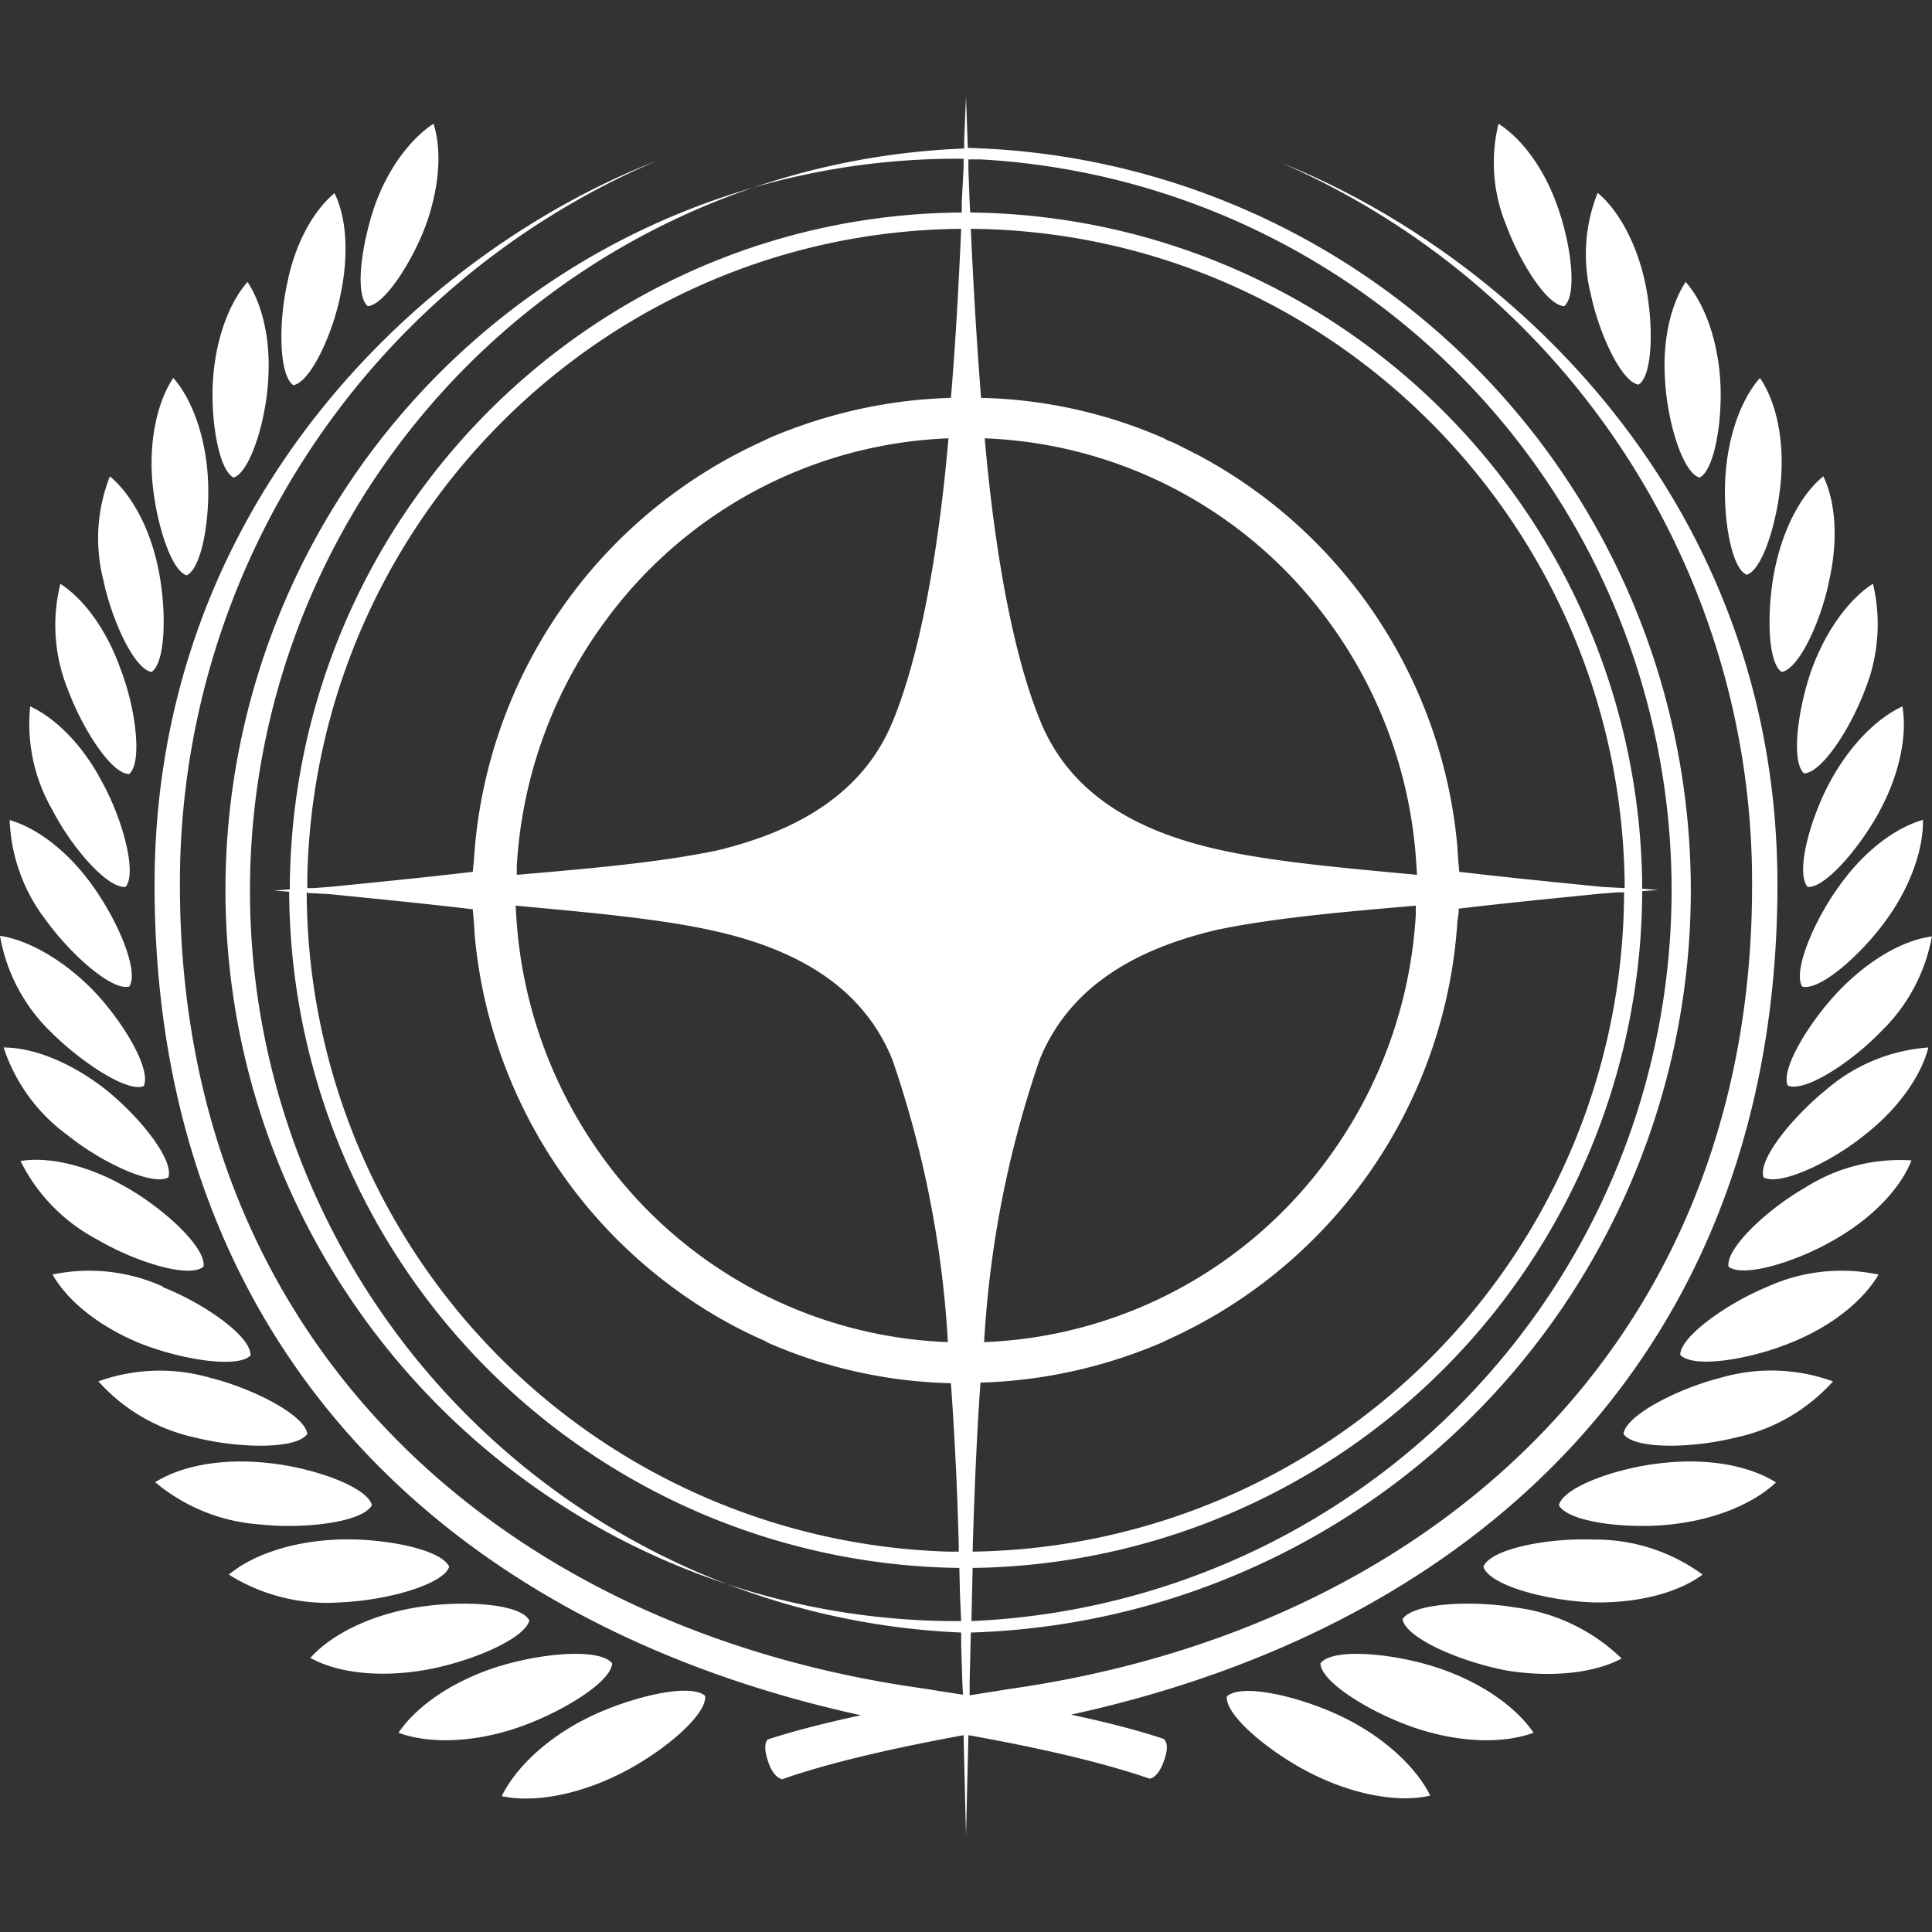 <svg xmlns="http://www.w3.org/2000/svg" width="32" height="32" fill="#fff" viewBox="0 0 32 32">
  <rect x="0" y="0" width="32" height="32" fill="#333333" stroke="none"/>
  <path d="m16 1.6.03.85a12.3 12.3 0 0 1 .05 24.59l-.02.84v.2l.69-.11c6.87-.98 12.27-5.66 12.27-13.3A13 13 0 0 0 21.23 2.7l-.1-.05.1.05c3.77 1.51 8.21 5.6 8.21 11.95 0 7.6-4.83 12.25-11.7 13.75.56.12 1.08.25 1.53.4 0 0 .12.06.01.36-.08.24-.19.29-.23.3h-.01c-.81-.28-1.88-.52-3-.72L16 30.4l-.04-1.66c-1.09.2-2.12.43-2.92.7l-.08.03c-.01 0-.15-.02-.24-.3-.1-.3 0-.36 0-.36.46-.15.98-.28 1.54-.4-6.87-1.5-11.7-6.15-11.7-13.75 0-6.35 4.44-10.44 8.2-11.95l.12-.05-.11.05a13 13 0 0 0-7.79 11.95c0 7.65 5.4 12.33 12.27 13.3l.7.11-.01-.19-.02-.64v-.2a12.3 12.3 0 0 1 .05-24.58v-.14L16 1.6Zm6.24 26.84c.7.34 1.22.84 1.45 1.3-.5.12-1.22 0-1.92-.34s-1.48-.98-1.45-1.3c.24-.23 1.22 0 1.92.34Zm-10.56-.35c.03.33-.75.97-1.45 1.31-.7.34-1.41.46-1.92.35.23-.47.75-.97 1.45-1.31.7-.34 1.68-.57 1.92-.35Zm12.12-.47c.73.24 1.31.65 1.6 1.08-.49.18-1.2.17-1.93-.07-.73-.24-1.59-.76-1.6-1.08.2-.26 1.2-.17 1.93.07Zm-13.66-.07c-.02.32-.88.84-1.61 1.08-.73.24-1.44.25-1.93.07.29-.43.87-.84 1.6-1.08.74-.24 1.73-.33 1.94-.07Zm15-.92a3.1 3.1 0 0 1 1.72.84c-.45.24-1.15.32-1.9.2-.75-.14-1.67-.53-1.73-.85.17-.27 1.16-.32 1.9-.19Zm-16.37.2c-.06.31-.98.7-1.73.83s-1.45.05-1.9-.2c.34-.38.97-.7 1.72-.83s1.74-.08 1.9.2Zm7.2-24.2a12.11 12.11 0 0 0-.25 24.22h.2l-.02-.44-.01-.44a11.24 11.24 0 0 1-11.1-11.2l-.25-.02h.2-.2l.26-.02c.02-6.16 5-11.17 11.13-11.21v-.18l.03-.57v-.13Zm.07 0v.18l.02.53.01.18a11.24 11.24 0 0 1 11.13 11.2l.26.02h-.19.2l-.27.02a11.24 11.24 0 0 1-11.09 11.21l-.01.44-.01.44a12.12 12.12 0 0 0 .15-24.21h-.2ZM26.4 25.5a3 3 0 0 1 1.8.58c-.4.3-1.08.48-1.83.46-.76-.03-1.7-.28-1.8-.59.12-.3 1.08-.48 1.83-.45Zm-18.96.45c-.1.3-1.05.56-1.8.59a3.06 3.06 0 0 1-1.85-.46c.4-.33 1.05-.55 1.8-.58.76-.03 1.72.16 1.85.45ZM26.9 14.78h-.1l-.27.02c-.7.07-1.52.15-2.37.25v.07l-.02.13a8.17 8.17 0 0 1-4.8 6.94l-.08.04c-.93.4-1.95.64-3.02.67-.05.67-.1 1.7-.13 2.8A10.95 10.95 0 0 0 26.9 14.78Zm-21.82-.01A10.96 10.96 0 0 0 15.7 25.7h.18v-.09a57.23 57.23 0 0 0-.13-2.7 8.01 8.01 0 0 1-3.03-.67l-.05-.03a7.93 7.93 0 0 1-.52-.25 8.17 8.17 0 0 1-4.29-6.5v-.02l-.01-.16-.02-.22c-.85-.1-1.67-.18-2.37-.25l-.37-.02v-.01Zm-.66 9.46c.74.07 1.66.39 1.74.7-.15.28-1.1.4-1.85.32a3.03 3.03 0 0 1-1.74-.7c.43-.27 1.1-.4 1.85-.32Zm25 .32c-.37.35-1 .62-1.75.7-.74.08-1.7-.04-1.85-.32.08-.31 1-.63 1.74-.7.75-.08 1.42.05 1.85.32Zm.94-1.67a3 3 0 0 1-1.61.93c-.72.18-1.68.2-1.86-.06.04-.31.9-.75 1.61-.93a3 3 0 0 1 1.86.06Zm-26.88-.06c.72.18 1.57.62 1.61.93-.18.26-1.14.24-1.86.06a3.01 3.01 0 0 1-1.6-.93 3 3 0 0 1 1.85-.06Zm-.78-1.5c.68.27 1.46.81 1.45 1.13-.21.22-1.15.07-1.83-.2-.68-.28-1.2-.7-1.45-1.14a2.97 2.97 0 0 1 1.83.2Zm28.41-.2c-.25.42-.77.85-1.45 1.12-.68.28-1.62.43-1.83.2 0-.3.77-.85 1.45-1.13a2.97 2.97 0 0 1 1.83-.2ZM23.46 15c-1.17.1-2.34.2-3.3.4-1.32.31-2.44.92-2.94 2.15a17.39 17.39 0 0 0-.92 4.68 7.4 7.4 0 0 0 5.68-3.02 7.57 7.57 0 0 0 1.47-4.06V15ZM8.54 15l.01.15a7.57 7.57 0 0 0 1.47 4.07 7.4 7.4 0 0 0 5.68 3.01 17.4 17.4 0 0 0-.92-4.68c-.5-1.23-1.62-1.84-2.99-2.14-.91-.2-2.08-.3-3.25-.41Zm23.12 4.22c-.18.46-.64.95-1.27 1.31-.63.37-1.52.64-1.76.45-.05-.3.64-.95 1.27-1.31a2.93 2.93 0 0 1 1.76-.45Zm-29.56.45c.63.36 1.32 1 1.27 1.31-.24.2-1.13-.08-1.76-.45a2.95 2.95 0 0 1-1.27-1.3c.48-.08 1.14.08 1.76.44ZM.06 17.35c.49 0 1.1.24 1.67.68.57.45 1.15 1.17 1.06 1.47-.26.15-1.1-.24-1.66-.69a2.93 2.93 0 0 1-1.07-1.46Zm31.88 0c-.12.47-.5 1.02-1.07 1.46-.56.45-1.4.84-1.66.69-.1-.3.5-1.02 1.06-1.47a2.9 2.9 0 0 1 1.67-.68ZM32 15.5a2.91 2.91 0 0 1-.84 1.58c-.5.52-1.27 1.02-1.55.9-.12-.27.36-1.06.85-1.57.5-.52 1.07-.84 1.54-.9Zm-32 0c.47.07 1.05.4 1.54.9.5.52.97 1.31.84 1.59-.27.11-1.04-.4-1.54-.9A2.9 2.9 0 0 1 0 15.5Zm31.85-1.92c.01.47-.2 1.1-.61 1.66-.41.57-1.1 1.18-1.39 1.1-.16-.25.2-1.1.61-1.66.41-.58.93-.97 1.39-1.1Zm-31.7 0c.46.13.98.52 1.39 1.1.41.57.77 1.41.6 1.66-.28.08-.97-.53-1.38-1.1a2.89 2.89 0 0 1-.6-1.66Zm15.77-9.79c-5.9.05-10.7 4.83-10.83 10.74v.18h.1l.27-.02c.7-.07 1.52-.15 2.37-.25l.02-.2a8.17 8.17 0 0 1 4.8-6.94l.08-.04c.93-.4 1.95-.64 3.02-.67.08-.94.13-1.9.17-2.8Zm.16 0 .01.23c.04.83.09 1.7.16 2.57a8 8 0 0 1 3.03.67l.05.03.08.03a9.69 9.69 0 0 1 .36.18l.08.04a8.17 8.17 0 0 1 4.29 6.5v.02l.01.16.02.22c.85.1 1.67.18 2.37.25l.37.02c-.03-6-4.87-10.87-10.83-10.92Zm15.43 7.91c.08.47-.04 1.1-.37 1.72-.33.62-.92 1.3-1.2 1.27-.2-.23.03-1.1.36-1.72.33-.62.78-1.07 1.21-1.27ZM.5 11.7c.43.2.88.65 1.2 1.27.34.62.57 1.5.38 1.72-.3.03-.89-.65-1.21-1.27A2.85 2.85 0 0 1 .5 11.7Zm15.2-4.44a7.4 7.4 0 0 0-5.67 3.02 7.57 7.57 0 0 0-1.47 4.06v.15c1.16-.1 2.33-.2 3.3-.4 1.3-.31 2.43-.92 2.93-2.15.46-1.12.76-2.85.92-4.68Zm.61 0c.16 1.83.46 3.56.92 4.68.5 1.23 1.62 1.84 2.99 2.14.91.2 2.08.3 3.25.41l-.01-.16a7.57 7.57 0 0 0-1.47-4.06 7.4 7.4 0 0 0-5.68-3.01Zm14.71 2.4a2.9 2.9 0 0 1-.12 1.74c-.24.65-.72 1.4-1.02 1.41-.22-.2-.1-1.08.13-1.73.24-.65.62-1.16 1.01-1.41ZM1 9.67c.4.26.77.77 1 1.42.25.65.36 1.54.14 1.73-.3 0-.78-.76-1.02-1.41A2.83 2.83 0 0 1 1 9.67Zm29.2-1.78c.2.41.25 1.04.1 1.71-.13.67-.5 1.48-.79 1.53-.24-.16-.25-1.05-.11-1.72.14-.67.44-1.23.8-1.52Zm-28.38 0c.36.3.66.85.8 1.52s.13 1.56-.11 1.72c-.29-.05-.66-.86-.8-1.53a2.8 2.8 0 0 1 .11-1.71Zm1.05-1.63c.3.34.52.92.57 1.6.05.68-.09 1.55-.35 1.67-.27-.09-.52-.93-.57-1.6-.05-.68.1-1.3.35-1.67Zm26.28 0c.26.38.4.99.35 1.66-.05.68-.3 1.52-.57 1.6-.26-.11-.4-.98-.35-1.66.05-.68.27-1.26.57-1.6ZM4.1 4.67c.25.38.39.98.34 1.65-.04.67-.3 1.5-.57 1.59-.25-.12-.39-.98-.34-1.65.05-.67.27-1.25.57-1.59Zm23.82 0c.3.34.52.92.57 1.59.05.67-.09 1.53-.34 1.65-.28-.08-.53-.92-.57-1.59-.05-.67.09-1.27.34-1.65ZM5.54 3.2c.2.4.24 1.02.1 1.68-.13.66-.5 1.45-.78 1.5-.24-.16-.25-1.03-.1-1.7.13-.65.43-1.19.78-1.48Zm20.93 0c.34.29.64.83.78 1.49s.13 1.53-.11 1.68c-.28-.04-.65-.83-.79-1.49a2.74 2.74 0 0 1 .11-1.68ZM7.18 2.05c.14.43.1 1.04-.12 1.66-.23.63-.7 1.35-.97 1.36-.22-.19-.1-1.04.12-1.67.22-.62.6-1.11.97-1.35Zm17.64 0c.38.24.75.73.97 1.35.23.63.34 1.48.12 1.67-.28 0-.74-.73-.97-1.36a2.71 2.71 0 0 1-.12-1.66Z"/>
</svg>
